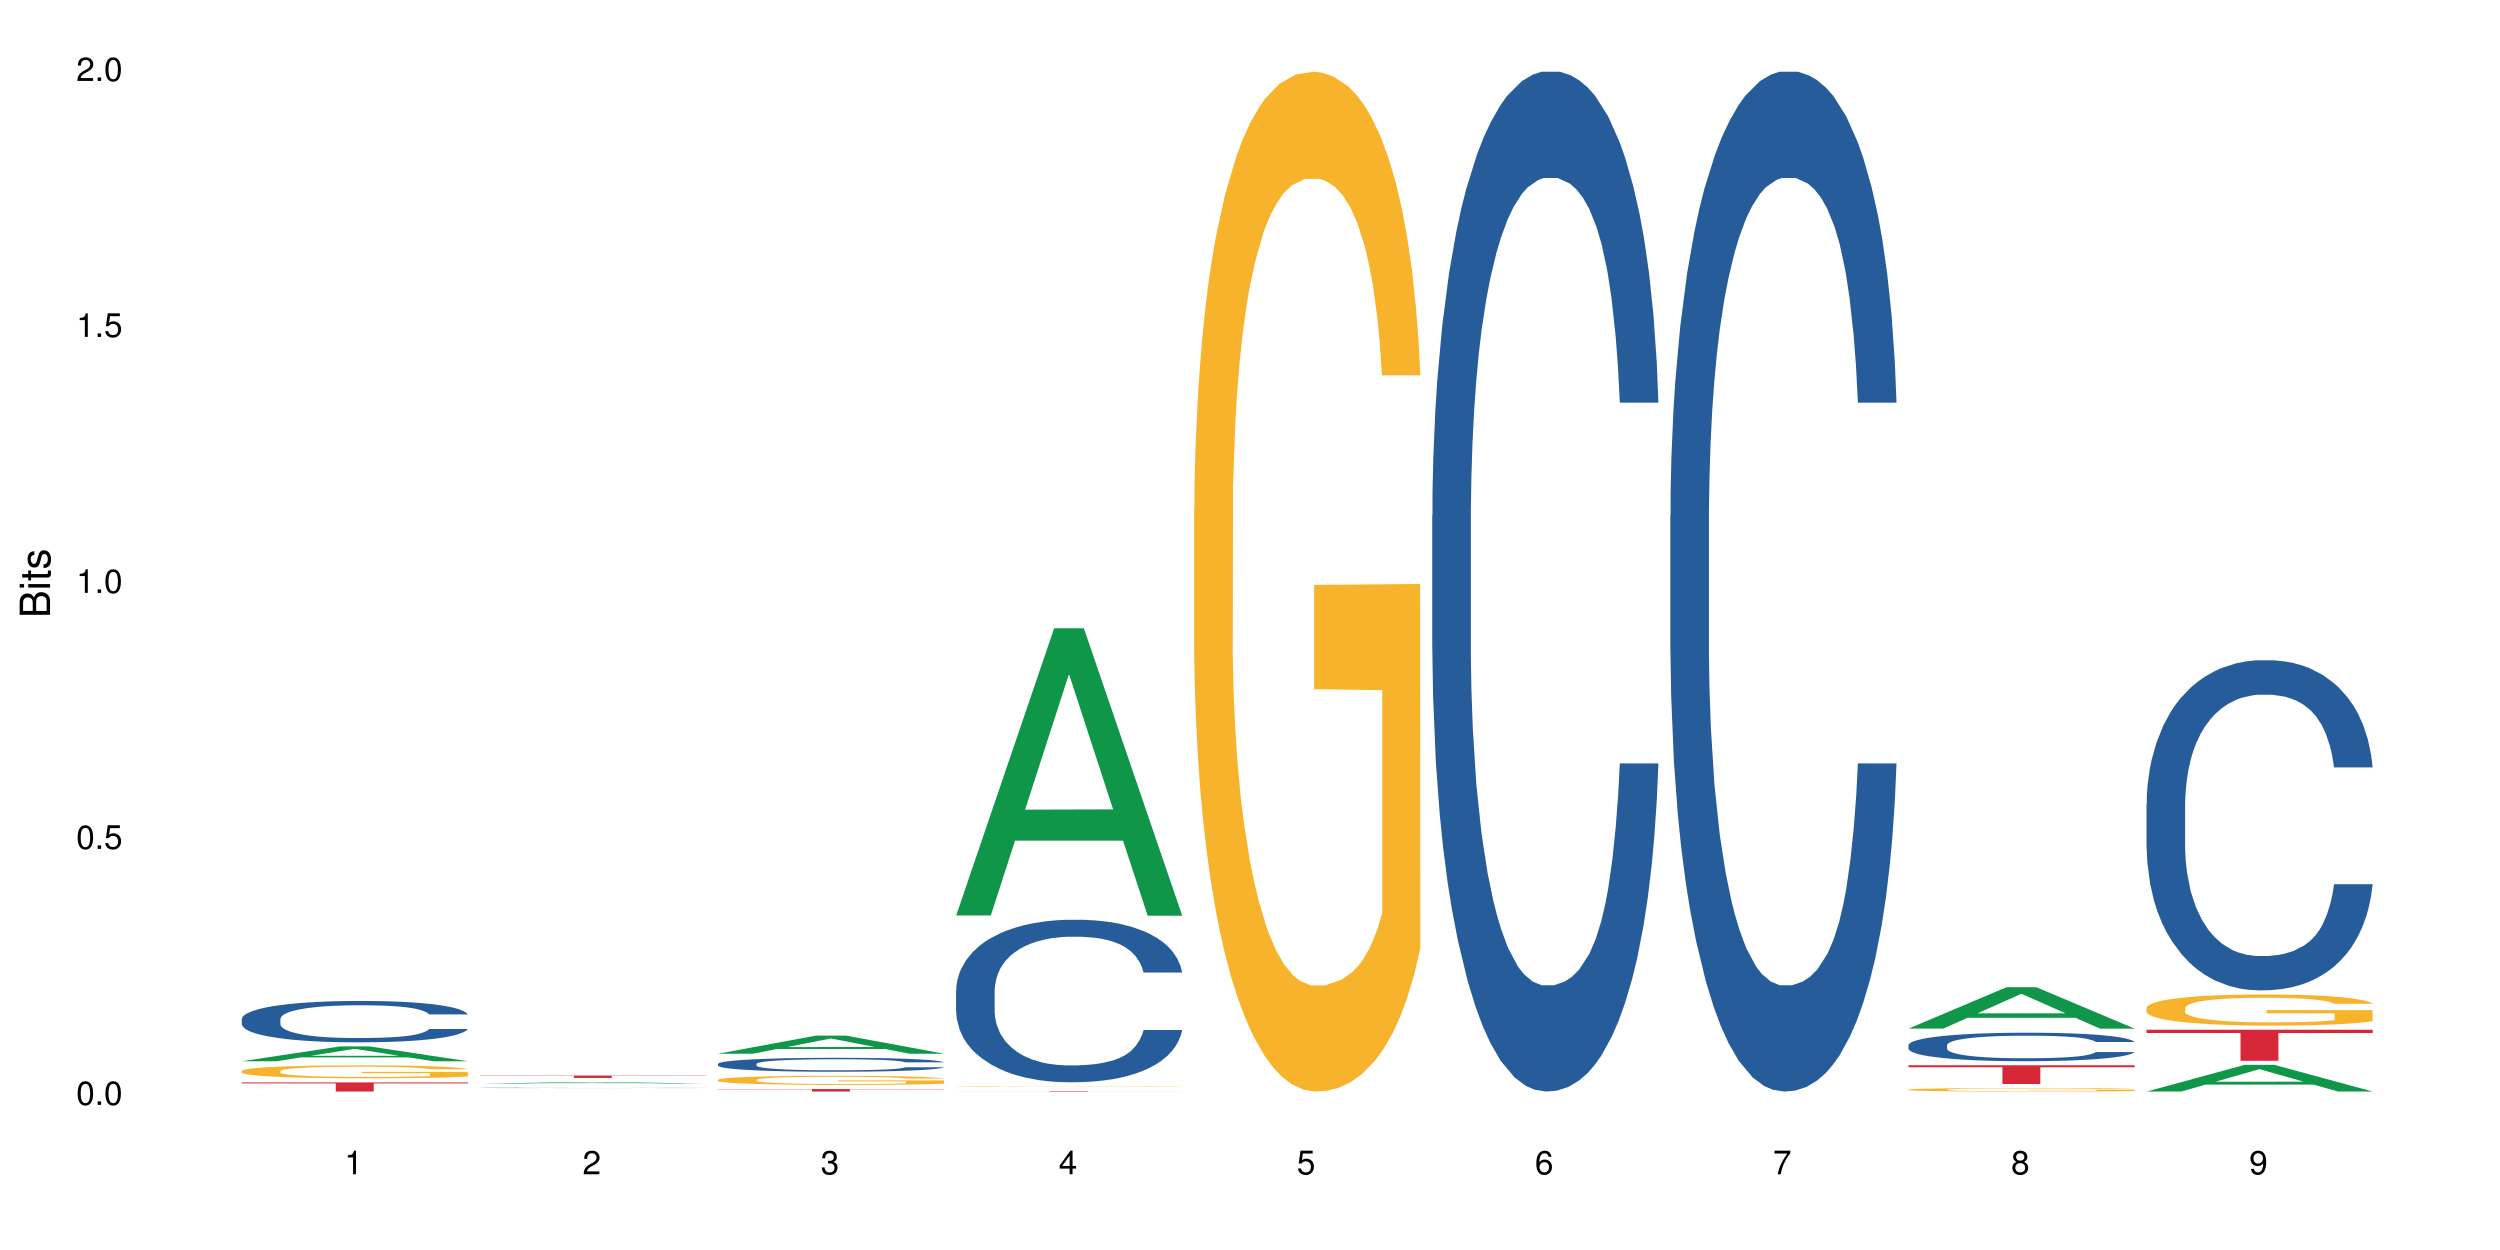 <?xml version="1.0" encoding="UTF-8"?>
<svg xmlns="http://www.w3.org/2000/svg" xmlns:xlink="http://www.w3.org/1999/xlink" width="720pt" height="360pt" viewBox="0 0 720 360" version="1.1">
<defs>
<g>
<symbol overflow="visible" id="glyph0-0">
<path style="stroke:none;" d=""/>
</symbol>
<symbol overflow="visible" id="glyph0-1">
<path style="stroke:none;" d="M 2.641 -6.797 C 2 -6.797 1.422 -6.531 1.078 -6.047 C 0.641 -5.453 0.406 -4.547 0.406 -3.297 C 0.406 -1 1.188 0.219 2.641 0.219 C 4.078 0.219 4.859 -1 4.859 -3.234 C 4.859 -4.562 4.656 -5.438 4.203 -6.047 C 3.844 -6.531 3.281 -6.797 2.641 -6.797 Z M 2.641 -6.047 C 3.547 -6.047 4 -5.125 4 -3.312 C 4 -1.375 3.562 -0.484 2.625 -0.484 C 1.734 -0.484 1.281 -1.422 1.281 -3.281 C 1.281 -5.141 1.734 -6.047 2.641 -6.047 Z M 2.641 -6.047 "/>
</symbol>
<symbol overflow="visible" id="glyph0-2">
<path style="stroke:none;" d="M 1.828 -1 L 0.828 -1 L 0.828 0 L 1.828 0 Z M 1.828 -1 "/>
</symbol>
<symbol overflow="visible" id="glyph0-3">
<path style="stroke:none;" d="M 4.562 -6.797 L 1.062 -6.797 L 0.547 -3.094 L 1.328 -3.094 C 1.719 -3.562 2.047 -3.734 2.578 -3.734 C 3.484 -3.734 4.062 -3.109 4.062 -2.094 C 4.062 -1.125 3.484 -0.531 2.578 -0.531 C 1.828 -0.531 1.375 -0.906 1.188 -1.672 L 0.328 -1.672 C 0.453 -1.109 0.547 -0.844 0.75 -0.594 C 1.125 -0.078 1.828 0.219 2.594 0.219 C 3.969 0.219 4.922 -0.781 4.922 -2.219 C 4.922 -3.562 4.031 -4.484 2.719 -4.484 C 2.25 -4.484 1.859 -4.359 1.469 -4.062 L 1.734 -5.969 L 4.562 -5.969 Z M 4.562 -6.797 "/>
</symbol>
<symbol overflow="visible" id="glyph0-4">
<path style="stroke:none;" d="M 2.484 -4.844 L 2.484 0 L 3.328 0 L 3.328 -6.797 L 2.766 -6.797 C 2.469 -5.75 2.281 -5.609 0.984 -5.453 L 0.984 -4.844 Z M 2.484 -4.844 "/>
</symbol>
<symbol overflow="visible" id="glyph0-5">
<path style="stroke:none;" d="M 4.859 -0.828 L 1.281 -0.828 C 1.359 -1.391 1.672 -1.75 2.5 -2.234 L 3.469 -2.75 C 4.406 -3.266 4.906 -3.969 4.906 -4.812 C 4.906 -5.375 4.672 -5.906 4.266 -6.266 C 3.859 -6.625 3.375 -6.797 2.719 -6.797 C 1.859 -6.797 1.219 -6.5 0.844 -5.922 C 0.609 -5.562 0.5 -5.125 0.484 -4.438 L 1.328 -4.438 C 1.359 -4.906 1.406 -5.188 1.531 -5.406 C 1.75 -5.812 2.188 -6.062 2.703 -6.062 C 3.469 -6.062 4.031 -5.516 4.031 -4.781 C 4.031 -4.25 3.719 -3.797 3.125 -3.438 L 2.234 -2.938 C 0.812 -2.141 0.406 -1.5 0.328 0 L 4.859 0 Z M 4.859 -0.828 "/>
</symbol>
<symbol overflow="visible" id="glyph0-6">
<path style="stroke:none;" d="M 2.125 -3.125 L 2.578 -3.125 C 3.516 -3.125 3.984 -2.703 3.984 -1.891 C 3.984 -1.031 3.469 -0.531 2.578 -0.531 C 1.656 -0.531 1.203 -0.984 1.156 -1.969 L 0.312 -1.969 C 0.344 -1.422 0.438 -1.078 0.609 -0.766 C 0.953 -0.109 1.625 0.219 2.547 0.219 C 3.953 0.219 4.859 -0.609 4.859 -1.906 C 4.859 -2.766 4.516 -3.25 3.703 -3.516 C 4.344 -3.766 4.656 -4.25 4.656 -4.938 C 4.656 -6.109 3.875 -6.797 2.578 -6.797 C 1.203 -6.797 0.484 -6.047 0.453 -4.609 L 1.297 -4.609 C 1.312 -5.016 1.344 -5.25 1.453 -5.453 C 1.641 -5.828 2.062 -6.062 2.594 -6.062 C 3.344 -6.062 3.797 -5.625 3.797 -4.906 C 3.797 -4.422 3.609 -4.141 3.25 -3.984 C 3.016 -3.891 2.719 -3.844 2.125 -3.844 Z M 2.125 -3.125 "/>
</symbol>
<symbol overflow="visible" id="glyph0-7">
<path style="stroke:none;" d="M 3.141 -1.625 L 3.141 0 L 3.984 0 L 3.984 -1.625 L 4.984 -1.625 L 4.984 -2.391 L 3.984 -2.391 L 3.984 -6.797 L 3.359 -6.797 L 0.266 -2.516 L 0.266 -1.625 Z M 3.141 -2.391 L 1 -2.391 L 3.141 -5.359 Z M 3.141 -2.391 "/>
</symbol>
<symbol overflow="visible" id="glyph0-8">
<path style="stroke:none;" d="M 4.781 -5.031 C 4.609 -6.141 3.891 -6.797 2.844 -6.797 C 2.094 -6.797 1.422 -6.438 1.031 -5.828 C 0.609 -5.172 0.406 -4.344 0.406 -3.094 C 0.406 -1.953 0.578 -1.234 0.984 -0.625 C 1.359 -0.078 1.953 0.219 2.703 0.219 C 3.984 0.219 4.922 -0.734 4.922 -2.078 C 4.922 -3.344 4.062 -4.234 2.844 -4.234 C 2.172 -4.234 1.641 -3.969 1.281 -3.469 C 1.281 -5.125 1.828 -6.047 2.797 -6.047 C 3.391 -6.047 3.797 -5.672 3.938 -5.031 Z M 2.734 -3.484 C 3.547 -3.484 4.062 -2.922 4.062 -2 C 4.062 -1.156 3.484 -0.531 2.703 -0.531 C 1.922 -0.531 1.328 -1.188 1.328 -2.047 C 1.328 -2.891 1.906 -3.484 2.734 -3.484 Z M 2.734 -3.484 "/>
</symbol>
<symbol overflow="visible" id="glyph0-9">
<path style="stroke:none;" d="M 4.984 -6.797 L 0.438 -6.797 L 0.438 -5.969 L 4.109 -5.969 C 2.5 -3.656 1.828 -2.234 1.328 0 L 2.219 0 C 2.594 -2.172 3.453 -4.047 4.984 -6.094 Z M 4.984 -6.797 "/>
</symbol>
<symbol overflow="visible" id="glyph0-10">
<path style="stroke:none;" d="M 3.75 -3.578 C 4.453 -4 4.688 -4.344 4.688 -4.984 C 4.688 -6.047 3.844 -6.797 2.641 -6.797 C 1.438 -6.797 0.594 -6.047 0.594 -4.984 C 0.594 -4.359 0.828 -4.016 1.516 -3.578 C 0.734 -3.203 0.359 -2.641 0.359 -1.891 C 0.359 -0.641 1.297 0.219 2.641 0.219 C 3.984 0.219 4.922 -0.641 4.922 -1.875 C 4.922 -2.641 4.531 -3.203 3.75 -3.578 Z M 2.641 -6.047 C 3.359 -6.047 3.812 -5.625 3.812 -4.969 C 3.812 -4.344 3.344 -3.922 2.641 -3.922 C 1.922 -3.922 1.453 -4.344 1.453 -4.984 C 1.453 -5.625 1.922 -6.047 2.641 -6.047 Z M 2.641 -3.203 C 3.484 -3.203 4.062 -2.672 4.062 -1.875 C 4.062 -1.062 3.484 -0.531 2.625 -0.531 C 1.797 -0.531 1.219 -1.078 1.219 -1.875 C 1.219 -2.672 1.797 -3.203 2.641 -3.203 Z M 2.641 -3.203 "/>
</symbol>
<symbol overflow="visible" id="glyph0-11">
<path style="stroke:none;" d="M 0.516 -1.547 C 0.672 -0.438 1.406 0.219 2.438 0.219 C 3.188 0.219 3.859 -0.141 4.266 -0.75 C 4.688 -1.406 4.891 -2.25 4.891 -3.484 C 4.891 -4.625 4.703 -5.359 4.312 -5.953 C 3.938 -6.5 3.344 -6.797 2.594 -6.797 C 1.297 -6.797 0.359 -5.844 0.359 -4.516 C 0.359 -3.25 1.234 -2.344 2.453 -2.344 C 3.094 -2.344 3.562 -2.578 4.016 -3.109 C 4 -1.453 3.469 -0.531 2.5 -0.531 C 1.906 -0.531 1.484 -0.906 1.359 -1.547 Z M 2.578 -6.062 C 3.375 -6.062 3.969 -5.406 3.969 -4.531 C 3.969 -3.688 3.375 -3.094 2.547 -3.094 C 1.734 -3.094 1.234 -3.672 1.234 -4.578 C 1.234 -5.438 1.797 -6.062 2.578 -6.062 Z M 2.578 -6.062 "/>
</symbol>
<symbol overflow="visible" id="glyph1-0">
<path style="stroke:none;" d=""/>
</symbol>
<symbol overflow="visible" id="glyph1-1">
<path style="stroke:none;" d="M 0 -0.953 L 0 -4.891 C 0 -5.719 -0.234 -6.344 -0.734 -6.797 C -1.188 -7.234 -1.812 -7.469 -2.5 -7.469 C -3.547 -7.469 -4.188 -7 -4.625 -5.875 C -4.984 -6.672 -5.641 -7.094 -6.531 -7.094 C -7.156 -7.094 -7.734 -6.859 -8.141 -6.391 C -8.562 -5.938 -8.75 -5.344 -8.75 -4.5 L -8.75 -0.953 Z M -4.984 -2.062 L -7.766 -2.062 L -7.766 -4.219 C -7.766 -4.844 -7.688 -5.203 -7.453 -5.5 C -7.219 -5.812 -6.859 -5.969 -6.375 -5.969 C -5.906 -5.969 -5.531 -5.812 -5.297 -5.5 C -5.062 -5.203 -4.984 -4.844 -4.984 -4.219 Z M -0.984 -2.062 L -4 -2.062 L -4 -4.781 C -4 -5.328 -3.859 -5.688 -3.578 -5.953 C -3.297 -6.219 -2.922 -6.359 -2.484 -6.359 C -2.062 -6.359 -1.688 -6.219 -1.406 -5.953 C -1.109 -5.688 -0.984 -5.328 -0.984 -4.781 Z M -0.984 -2.062 "/>
</symbol>
<symbol overflow="visible" id="glyph1-2">
<path style="stroke:none;" d="M -6.281 -1.797 L -6.281 -0.797 L 0 -0.797 L 0 -1.797 Z M -8.75 -1.797 L -8.75 -0.797 L -7.484 -0.797 L -7.484 -1.797 Z M -8.75 -1.797 "/>
</symbol>
<symbol overflow="visible" id="glyph1-3">
<path style="stroke:none;" d="M -6.281 -3.047 L -6.281 -2.016 L -8.016 -2.016 L -8.016 -1.016 L -6.281 -1.016 L -6.281 -0.172 L -5.469 -0.172 L -5.469 -1.016 L -0.719 -1.016 C -0.078 -1.016 0.281 -1.453 0.281 -2.234 C 0.281 -2.469 0.25 -2.719 0.188 -3.047 L -0.641 -3.047 C -0.609 -2.922 -0.594 -2.766 -0.594 -2.562 C -0.594 -2.141 -0.719 -2.016 -1.156 -2.016 L -5.469 -2.016 L -5.469 -3.047 Z M -6.281 -3.047 "/>
</symbol>
<symbol overflow="visible" id="glyph1-4">
<path style="stroke:none;" d="M -4.531 -5.25 C -5.766 -5.25 -6.469 -4.422 -6.469 -2.969 C -6.469 -1.516 -5.719 -0.562 -4.547 -0.562 C -3.562 -0.562 -3.094 -1.062 -2.734 -2.562 L -2.516 -3.484 C -2.344 -4.188 -2.094 -4.469 -1.625 -4.469 C -1.047 -4.469 -0.641 -3.875 -0.641 -3 C -0.641 -2.453 -0.797 -2 -1.062 -1.75 C -1.25 -1.594 -1.422 -1.531 -1.875 -1.469 L -1.875 -0.406 C -0.422 -0.453 0.281 -1.266 0.281 -2.922 C 0.281 -4.5 -0.5 -5.516 -1.719 -5.516 C -2.656 -5.516 -3.172 -4.984 -3.469 -3.734 L -3.703 -2.766 C -3.891 -1.953 -4.156 -1.609 -4.594 -1.609 C -5.172 -1.609 -5.547 -2.125 -5.547 -2.938 C -5.547 -3.75 -5.203 -4.172 -4.531 -4.203 Z M -4.531 -5.25 "/>
</symbol>
</g>
</defs>
<g id="surface14293">
<rect x="0" y="0" width="720" height="360" style="fill:rgb(100%,100%,100%);fill-opacity:1;stroke:none;"/>
<path style=" stroke:none;fill-rule:nonzero;fill:rgb(6.275%,58.824%,28.235%);fill-opacity:1;" d="M 69.629 305.641 L 69.699 305.637 L 97.887 301.371 L 106.445 301.371 L 134.773 305.645 L 124.82 305.645 L 117.719 304.531 L 86.609 304.531 L 79.652 305.641 L 69.629 305.641 L 89.602 304.066 L 114.867 304.062 L 102.27 302.07 L 102.129 302.066 L 101.992 302.078 L 89.535 304.062 L 89.602 304.066 Z M 69.629 305.641 "/>
<path style=" stroke:none;fill-rule:nonzero;fill:rgb(14.51%,36.078%,60%);fill-opacity:1;" d="M 69.629 293.465 L 69.707 293.453 L 69.707 293.191 L 69.945 292.781 L 70.504 292.258 L 71.059 291.898 L 72.488 291.254 L 74.477 290.637 L 76.539 290.156 L 78.051 289.871 L 79.402 289.656 L 82.5 289.254 L 84.484 289.047 L 86.629 288.859 L 89.25 288.676 L 91.156 288.566 L 95.449 288.395 L 98.625 288.316 L 101.09 288.285 L 106.41 288.285 L 109.59 288.328 L 111.891 288.383 L 114.434 288.469 L 116.578 288.566 L 120.312 288.805 L 123.648 289.109 L 125.16 289.285 L 127.543 289.621 L 129.371 289.949 L 130.641 290.23 L 132.07 290.637 L 133.34 291.125 L 134.293 291.68 L 134.773 292.148 L 123.648 292.148 L 123.094 291.711 L 122.457 291.375 L 121.266 290.93 L 120.074 290.613 L 118.406 290.297 L 116.898 290.09 L 114.832 289.883 L 113.004 289.754 L 111.098 289.656 L 109.27 289.59 L 105.773 289.523 L 101.723 289.523 L 100.215 289.547 L 97.117 289.633 L 95.449 289.711 L 93.066 289.863 L 91.395 290.004 L 89.41 290.223 L 88.059 290.406 L 86.391 290.688 L 85.199 290.941 L 83.848 291.301 L 83.055 291.57 L 82.34 291.875 L 81.703 292.234 L 81.227 292.617 L 80.91 293.02 L 80.75 293.41 L 80.75 295.098 L 80.91 295.488 L 81.309 295.945 L 82.34 296.609 L 83.848 297.188 L 85.598 297.645 L 87.266 297.973 L 88.219 298.125 L 89.488 298.297 L 91.477 298.516 L 94.336 298.734 L 96.004 298.82 L 98.547 298.906 L 101.168 298.953 L 104.664 298.953 L 107.762 298.906 L 109.828 298.852 L 111.973 298.766 L 114.91 298.582 L 116.738 298.406 L 118.328 298.199 L 119.52 297.992 L 120.312 297.82 L 121.504 297.48 L 122.457 297.113 L 123.172 296.73 L 123.648 296.359 L 134.773 296.359 L 134.293 296.797 L 133.578 297.219 L 132.863 297.535 L 131.754 297.918 L 130.48 298.254 L 128.656 298.637 L 127.145 298.887 L 125.16 299.156 L 123.332 299.363 L 121.348 299.551 L 118.406 299.77 L 116.5 299.875 L 114.434 299.973 L 111.973 300.062 L 108.875 300.137 L 105.535 300.18 L 102.438 300.191 L 99.102 300.172 L 96.641 300.125 L 93.383 300.027 L 89.332 299.832 L 86.391 299.625 L 84.086 299.418 L 82.102 299.203 L 79.879 298.906 L 77.016 298.43 L 75.27 298.059 L 74.078 297.754 L 72.727 297.328 L 71.773 296.949 L 70.66 296.34 L 69.867 295.566 L 69.629 294.969 Z M 69.629 293.465 "/>
<path style=" stroke:none;fill-rule:nonzero;fill:rgb(96.863%,70.196%,16.863%);fill-opacity:1;" d="M 69.629 308.422 L 69.707 308.418 L 69.707 308.352 L 70.027 308.195 L 70.82 307.984 L 71.855 307.812 L 72.965 307.676 L 73.68 307.605 L 74.871 307.504 L 75.906 307.426 L 78.527 307.273 L 81.863 307.133 L 83.691 307.07 L 85.758 307.012 L 88.695 306.949 L 90.047 306.922 L 94.176 306.871 L 98.863 306.836 L 104.027 306.824 L 106.41 306.828 L 109.668 306.844 L 114.117 306.879 L 116.66 306.914 L 118.645 306.949 L 120.711 306.992 L 123.254 307.059 L 125.637 307.141 L 127.543 307.223 L 129.449 307.324 L 131.039 307.434 L 132.387 307.555 L 133.578 307.695 L 134.293 307.816 L 134.773 307.934 L 123.73 307.934 L 123.094 307.816 L 122.379 307.723 L 121.188 307.613 L 119.996 307.531 L 118.805 307.465 L 116.578 307.375 L 114.672 307.32 L 112.289 307.273 L 109.984 307.242 L 107.363 307.223 L 105.773 307.215 L 101.566 307.215 L 97.75 307.242 L 95.527 307.27 L 93.938 307.293 L 91.715 307.348 L 90.363 307.387 L 89.57 307.414 L 87.188 307.52 L 85.598 307.613 L 84.723 307.68 L 83.609 307.781 L 82.816 307.875 L 81.941 308.012 L 81.465 308.113 L 80.832 308.344 L 80.75 308.957 L 80.988 309.086 L 81.465 309.227 L 82.102 309.348 L 83.055 309.477 L 84.008 309.574 L 85.676 309.707 L 87.105 309.797 L 88.219 309.855 L 90.363 309.949 L 91.238 309.977 L 93.305 310.039 L 95.449 310.086 L 98.07 310.129 L 100.055 310.148 L 103.234 310.164 L 107.285 310.164 L 112.051 310.145 L 115.07 310.117 L 117.137 310.09 L 118.484 310.066 L 120.152 310.027 L 121.348 309.996 L 122.457 309.957 L 123.809 309.898 L 123.809 309.086 L 104.188 309.082 L 104.188 308.699 L 134.691 308.699 L 134.773 310.027 L 133.102 310.121 L 131.039 310.211 L 129.051 310.277 L 126.984 310.336 L 124.047 310.398 L 121.664 310.441 L 118.008 310.488 L 114.672 310.52 L 111.176 310.539 L 108.078 310.551 L 104.426 310.555 L 101.168 310.547 L 97.672 310.527 L 94.891 310.5 L 92.352 310.465 L 89.809 310.422 L 86.629 310.348 L 84.562 310.293 L 82.418 310.219 L 80.273 310.133 L 78.367 310.043 L 77.098 309.973 L 75.824 309.891 L 74.477 309.789 L 73.203 309.672 L 72.25 309.566 L 71.379 309.445 L 70.742 309.336 L 70.105 309.18 L 69.789 309.059 L 69.629 308.953 Z M 69.629 308.422 "/>
<path style=" stroke:none;fill-rule:nonzero;fill:rgb(83.922%,15.686%,22.353%);fill-opacity:1;" d="M 69.629 311.734 L 134.773 311.734 L 134.773 312.016 L 107.621 312.02 L 107.621 314.371 L 96.699 314.371 L 96.699 312.02 L 96.543 312.016 L 69.629 312.016 Z M 69.629 311.734 "/>
<path style=" stroke:none;fill-rule:nonzero;fill:rgb(6.275%,58.824%,28.235%);fill-opacity:1;" d="M 138.199 312.086 L 138.27 312.086 L 166.457 311.625 L 175.016 311.625 L 203.344 312.086 L 193.391 312.086 L 186.293 311.965 L 155.18 311.965 L 148.223 312.086 L 138.199 312.086 L 158.176 311.918 L 183.438 311.914 L 170.84 311.699 L 170.703 311.699 L 170.562 311.703 L 158.105 311.914 L 158.176 311.918 Z M 138.199 312.086 "/>
<path style=" stroke:none;fill-rule:nonzero;fill:rgb(14.51%,36.078%,60%);fill-opacity:1;" d="M 138.199 313.312 L 138.281 313.312 L 138.52 313.309 L 139.074 313.301 L 139.629 313.297 L 141.059 313.293 L 143.047 313.289 L 145.113 313.281 L 146.621 313.281 L 147.973 313.277 L 151.07 313.273 L 153.055 313.273 L 155.199 313.27 L 159.73 313.27 L 164.02 313.266 L 183.004 313.266 L 185.148 313.27 L 188.883 313.27 L 192.219 313.273 L 193.73 313.273 L 196.113 313.277 L 197.941 313.281 L 199.211 313.285 L 200.641 313.289 L 201.914 313.293 L 202.867 313.297 L 203.344 313.301 L 192.219 313.301 L 191.664 313.297 L 191.027 313.293 L 188.645 313.285 L 186.977 313.285 L 185.469 313.281 L 183.402 313.281 L 181.574 313.277 L 164.02 313.277 L 161.637 313.281 L 159.969 313.281 L 157.98 313.285 L 156.629 313.285 L 154.961 313.289 L 153.77 313.289 L 152.422 313.293 L 151.625 313.297 L 150.91 313.297 L 150.273 313.301 L 149.797 313.305 L 149.48 313.309 L 149.32 313.312 L 149.32 313.328 L 149.48 313.332 L 149.879 313.336 L 150.91 313.344 L 152.422 313.348 L 154.168 313.352 L 155.836 313.355 L 158.059 313.355 L 160.047 313.359 L 162.906 313.363 L 180.543 313.363 L 183.48 313.359 L 185.309 313.359 L 186.898 313.355 L 188.09 313.355 L 188.883 313.352 L 190.074 313.352 L 191.027 313.348 L 191.742 313.344 L 192.219 313.34 L 203.344 313.34 L 202.867 313.344 L 201.438 313.352 L 200.324 313.355 L 199.051 313.355 L 197.227 313.359 L 195.715 313.363 L 193.73 313.367 L 189.918 313.367 L 186.977 313.371 L 183.004 313.371 L 180.543 313.375 L 161.953 313.375 L 157.902 313.371 L 154.961 313.371 L 152.66 313.367 L 150.672 313.367 L 148.449 313.363 L 145.59 313.359 L 143.84 313.355 L 142.648 313.352 L 141.297 313.348 L 140.344 313.344 L 139.234 313.34 L 138.438 313.332 L 138.199 313.328 Z M 138.199 313.312 "/>
<path style=" stroke:none;fill-rule:nonzero;fill:rgb(83.922%,15.686%,22.353%);fill-opacity:1;" d="M 138.199 309.75 L 203.344 309.75 L 203.344 309.824 L 176.191 309.824 L 176.191 310.445 L 165.27 310.445 L 165.27 309.828 L 165.113 309.824 L 138.199 309.824 Z M 138.199 309.75 "/>
<path style=" stroke:none;fill-rule:nonzero;fill:rgb(6.275%,58.824%,28.235%);fill-opacity:1;" d="M 206.77 303.469 L 206.84 303.465 L 235.027 298.25 L 243.586 298.25 L 271.914 303.473 L 261.961 303.473 L 254.863 302.109 L 223.754 302.109 L 216.793 303.469 L 206.77 303.469 L 226.746 301.547 L 252.008 301.543 L 239.41 299.105 L 239.273 299.102 L 239.133 299.113 L 226.676 301.543 L 226.746 301.547 Z M 206.77 303.469 "/>
<path style=" stroke:none;fill-rule:nonzero;fill:rgb(14.51%,36.078%,60%);fill-opacity:1;" d="M 206.77 306.398 L 206.852 306.395 L 206.852 306.305 L 207.09 306.168 L 207.645 305.988 L 208.199 305.871 L 209.629 305.652 L 211.617 305.445 L 213.684 305.281 L 215.191 305.188 L 216.543 305.113 L 219.641 304.98 L 221.625 304.91 L 223.77 304.848 L 226.395 304.785 L 228.301 304.746 L 232.59 304.688 L 235.766 304.664 L 238.23 304.652 L 243.551 304.652 L 246.73 304.668 L 249.035 304.684 L 251.574 304.715 L 253.723 304.746 L 257.453 304.828 L 260.793 304.93 L 262.301 304.988 L 264.684 305.102 L 266.512 305.215 L 267.781 305.309 L 269.211 305.445 L 270.484 305.609 L 271.438 305.797 L 271.914 305.953 L 260.793 305.953 L 260.234 305.809 L 259.598 305.691 L 258.406 305.543 L 257.215 305.438 L 255.547 305.332 L 254.039 305.262 L 251.973 305.191 L 250.145 305.148 L 248.238 305.113 L 246.414 305.094 L 242.918 305.07 L 238.863 305.07 L 237.355 305.078 L 234.258 305.105 L 232.59 305.133 L 230.207 305.184 L 228.539 305.23 L 226.551 305.305 L 225.203 305.367 L 223.531 305.461 L 222.34 305.547 L 220.992 305.668 L 220.195 305.758 L 219.48 305.863 L 218.848 305.984 L 218.371 306.109 L 218.051 306.246 L 217.891 306.379 L 217.891 306.945 L 218.051 307.078 L 218.449 307.234 L 219.48 307.457 L 220.992 307.652 L 222.738 307.805 L 224.406 307.914 L 225.359 307.965 L 226.633 308.023 L 228.617 308.098 L 231.477 308.172 L 233.145 308.199 L 235.688 308.23 L 238.309 308.246 L 241.805 308.246 L 244.902 308.23 L 246.969 308.211 L 249.113 308.184 L 252.051 308.121 L 253.879 308.062 L 255.469 307.992 L 256.66 307.922 L 257.453 307.863 L 258.645 307.75 L 259.598 307.625 L 260.312 307.496 L 260.793 307.371 L 271.914 307.371 L 271.438 307.52 L 270.723 307.66 L 270.008 307.77 L 268.895 307.895 L 267.621 308.012 L 265.797 308.137 L 264.285 308.223 L 262.301 308.312 L 260.473 308.383 L 258.488 308.445 L 255.547 308.52 L 253.641 308.555 L 251.574 308.59 L 249.113 308.617 L 246.016 308.645 L 242.68 308.66 L 239.582 308.664 L 236.242 308.656 L 233.781 308.641 L 230.523 308.605 L 226.473 308.543 L 223.531 308.473 L 221.23 308.402 L 219.242 308.328 L 217.02 308.23 L 214.16 308.07 L 212.41 307.945 L 211.219 307.84 L 209.867 307.699 L 208.914 307.57 L 207.805 307.363 L 207.008 307.105 L 206.77 306.902 Z M 206.77 306.398 "/>
<path style=" stroke:none;fill-rule:nonzero;fill:rgb(96.863%,70.196%,16.863%);fill-opacity:1;" d="M 206.77 310.965 L 206.852 310.965 L 206.852 310.918 L 207.168 310.809 L 207.961 310.66 L 208.996 310.539 L 210.105 310.441 L 210.82 310.391 L 212.016 310.32 L 213.047 310.266 L 215.668 310.16 L 219.004 310.059 L 220.832 310.016 L 222.898 309.973 L 225.836 309.93 L 227.188 309.91 L 231.316 309.871 L 236.004 309.848 L 241.168 309.84 L 243.551 309.844 L 246.809 309.855 L 251.258 309.879 L 253.801 309.902 L 255.785 309.93 L 257.852 309.961 L 260.395 310.008 L 262.777 310.066 L 264.684 310.121 L 266.59 310.195 L 268.18 310.27 L 269.531 310.355 L 270.723 310.457 L 271.438 310.539 L 271.914 310.625 L 260.871 310.625 L 260.234 310.539 L 259.52 310.477 L 258.328 310.395 L 257.137 310.34 L 255.945 310.293 L 253.723 310.23 L 251.812 310.191 L 249.43 310.16 L 247.129 310.137 L 244.504 310.121 L 242.918 310.117 L 238.707 310.117 L 234.895 310.133 L 232.668 310.152 L 231.078 310.172 L 228.855 310.207 L 227.504 310.238 L 226.711 310.258 L 224.328 310.332 L 222.738 310.398 L 221.863 310.445 L 220.754 310.516 L 219.957 310.582 L 219.086 310.676 L 218.609 310.75 L 217.973 310.91 L 217.891 311.344 L 218.133 311.434 L 218.609 311.531 L 219.242 311.617 L 220.195 311.711 L 221.148 311.781 L 222.816 311.875 L 224.246 311.934 L 225.359 311.977 L 227.504 312.039 L 228.379 312.062 L 230.445 312.105 L 232.59 312.141 L 235.211 312.168 L 237.195 312.184 L 240.375 312.195 L 244.426 312.195 L 249.191 312.18 L 252.211 312.16 L 254.277 312.141 L 255.629 312.125 L 257.297 312.098 L 258.488 312.074 L 259.598 312.047 L 260.949 312.008 L 260.949 311.434 L 241.328 311.434 L 241.328 311.164 L 271.832 311.16 L 271.914 312.098 L 270.246 312.164 L 268.18 312.227 L 266.191 312.273 L 264.129 312.312 L 261.188 312.359 L 258.805 312.391 L 255.152 312.422 L 251.812 312.445 L 248.32 312.457 L 245.219 312.465 L 241.566 312.469 L 238.309 312.465 L 234.812 312.449 L 232.031 312.43 L 229.492 312.406 L 226.949 312.375 L 223.77 312.324 L 221.707 312.281 L 219.562 312.234 L 217.414 312.172 L 215.508 312.109 L 214.238 312.059 L 212.969 312 L 211.617 311.93 L 210.344 311.848 L 209.391 311.773 L 208.52 311.688 L 207.883 311.609 L 207.246 311.5 L 206.93 311.414 L 206.77 311.34 Z M 206.77 310.965 "/>
<path style=" stroke:none;fill-rule:nonzero;fill:rgb(83.922%,15.686%,22.353%);fill-opacity:1;" d="M 206.77 313.648 L 271.914 313.648 L 271.914 313.727 L 244.766 313.727 L 244.766 314.371 L 233.84 314.371 L 233.84 313.727 L 206.77 313.727 Z M 206.77 313.648 "/>
<path style=" stroke:none;fill-rule:nonzero;fill:rgb(6.275%,58.824%,28.235%);fill-opacity:1;" d="M 275.34 263.648 L 275.41 263.57 L 303.598 180.945 L 312.156 180.945 L 340.484 263.727 L 330.531 263.727 L 323.434 242.117 L 292.324 242.117 L 285.363 263.648 L 275.34 263.648 L 295.316 233.18 L 320.578 233.102 L 307.98 194.469 L 307.844 194.391 L 307.703 194.625 L 295.246 233.102 L 295.316 233.18 Z M 275.34 263.648 "/>
<path style=" stroke:none;fill-rule:nonzero;fill:rgb(14.51%,36.078%,60%);fill-opacity:1;" d="M 275.34 285.27 L 275.422 285.227 L 275.422 284.199 L 275.66 282.574 L 276.215 280.52 L 276.77 279.109 L 278.203 276.586 L 280.188 274.145 L 282.254 272.266 L 283.762 271.152 L 285.113 270.297 L 288.211 268.715 L 290.195 267.902 L 292.344 267.172 L 294.965 266.445 L 296.871 266.02 L 301.16 265.332 L 304.336 265.035 L 306.801 264.906 L 312.121 264.906 L 315.301 265.078 L 317.605 265.293 L 320.148 265.633 L 322.293 266.02 L 326.023 266.961 L 329.363 268.156 L 330.871 268.84 L 333.254 270.168 L 335.082 271.449 L 336.352 272.562 L 337.781 274.145 L 339.055 276.07 L 340.008 278.254 L 340.484 280.094 L 329.363 280.094 L 328.805 278.383 L 328.172 277.055 L 326.977 275.301 L 325.785 274.062 L 324.117 272.82 L 322.609 272.008 L 320.543 271.195 L 318.715 270.68 L 316.809 270.297 L 314.984 270.039 L 311.488 269.781 L 307.438 269.781 L 305.926 269.867 L 302.828 270.211 L 301.16 270.512 L 298.777 271.109 L 297.109 271.664 L 295.121 272.52 L 293.773 273.246 L 292.105 274.359 L 290.91 275.344 L 289.562 276.754 L 288.766 277.824 L 288.051 279.023 L 287.418 280.434 L 286.941 281.934 L 286.621 283.516 L 286.465 285.055 L 286.465 291.684 L 286.621 293.227 L 287.02 295.023 L 288.051 297.633 L 289.562 299.898 L 291.309 301.695 L 292.977 302.977 L 293.93 303.578 L 295.203 304.262 L 297.188 305.117 L 300.047 305.973 L 301.715 306.316 L 304.258 306.656 L 306.879 306.828 L 310.375 306.828 L 313.473 306.656 L 315.539 306.445 L 317.684 306.102 L 320.625 305.375 L 322.449 304.691 L 324.039 303.875 L 325.23 303.062 L 326.023 302.379 L 327.219 301.055 L 328.172 299.598 L 328.887 298.102 L 329.363 296.648 L 340.484 296.648 L 340.008 298.359 L 339.293 300.027 L 338.578 301.266 L 337.465 302.766 L 336.195 304.09 L 334.367 305.59 L 332.855 306.57 L 330.871 307.641 L 329.043 308.453 L 327.059 309.18 L 324.117 310.035 L 322.211 310.465 L 320.148 310.852 L 317.684 311.191 L 314.586 311.492 L 311.25 311.664 L 308.152 311.707 L 304.812 311.621 L 302.352 311.449 L 299.094 311.062 L 295.043 310.293 L 292.105 309.48 L 289.801 308.668 L 287.812 307.812 L 285.59 306.656 L 282.73 304.773 L 280.98 303.32 L 279.789 302.121 L 278.441 300.453 L 277.488 298.957 L 276.375 296.562 L 275.578 293.523 L 275.34 291.172 Z M 275.34 285.27 "/>
<path style=" stroke:none;fill-rule:nonzero;fill:rgb(96.863%,70.196%,16.863%);fill-opacity:1;" d="M 275.34 312.949 L 275.422 312.949 L 275.738 312.941 L 276.531 312.934 L 277.566 312.926 L 278.68 312.918 L 279.395 312.918 L 280.586 312.914 L 281.617 312.91 L 284.238 312.902 L 287.574 312.898 L 289.402 312.895 L 291.469 312.891 L 295.758 312.891 L 299.891 312.887 L 304.574 312.887 L 309.738 312.883 L 312.121 312.887 L 322.371 312.887 L 324.355 312.891 L 326.422 312.891 L 328.965 312.895 L 331.348 312.898 L 335.16 312.906 L 336.75 312.91 L 338.102 312.914 L 339.293 312.922 L 340.008 312.926 L 340.484 312.93 L 329.441 312.93 L 328.805 312.926 L 328.09 312.922 L 324.516 312.91 L 322.293 312.906 L 320.387 312.906 L 318 312.902 L 299.652 312.902 L 297.426 312.906 L 296.074 312.906 L 295.281 312.91 L 292.898 312.914 L 291.309 312.918 L 290.434 312.918 L 289.324 312.926 L 288.527 312.93 L 287.656 312.934 L 287.18 312.938 L 286.543 312.945 L 286.465 312.973 L 287.18 312.984 L 287.812 312.988 L 289.719 312.996 L 291.387 313.004 L 292.82 313.008 L 293.93 313.008 L 296.074 313.012 L 296.949 313.016 L 299.016 313.016 L 301.16 313.02 L 305.766 313.02 L 308.945 313.023 L 312.996 313.023 L 317.762 313.02 L 324.199 313.02 L 325.867 313.016 L 327.059 313.016 L 328.172 313.012 L 329.52 313.012 L 329.52 312.977 L 309.898 312.977 L 309.898 312.961 L 340.402 312.961 L 340.484 313.016 L 338.816 313.02 L 336.75 313.023 L 334.766 313.027 L 332.699 313.027 L 329.758 313.031 L 327.375 313.035 L 320.387 313.035 L 316.891 313.039 L 306.879 313.039 L 303.383 313.035 L 298.062 313.035 L 295.52 313.031 L 292.344 313.031 L 290.277 313.027 L 285.988 313.02 L 284.078 313.016 L 282.809 313.016 L 281.539 313.012 L 280.188 313.008 L 278.918 313 L 277.965 312.996 L 277.09 312.992 L 276.453 312.988 L 275.816 312.98 L 275.5 312.977 L 275.34 312.973 Z M 275.34 312.949 "/>
<path style=" stroke:none;fill-rule:nonzero;fill:rgb(83.922%,15.686%,22.353%);fill-opacity:1;" d="M 275.34 314.219 L 340.484 314.219 L 340.484 314.234 L 313.336 314.234 L 313.336 314.371 L 302.41 314.371 L 302.41 314.234 L 275.34 314.234 Z M 275.34 314.219 "/>
<path style=" stroke:none;fill-rule:nonzero;fill:rgb(96.863%,70.196%,16.863%);fill-opacity:1;" d="M 343.914 146.461 L 343.992 146.191 L 343.992 140.828 L 344.309 128.758 L 345.105 112.129 L 346.137 98.449 L 347.25 87.719 L 347.965 82.086 L 349.156 74.039 L 350.188 68.141 L 352.809 56.07 L 356.145 44.805 L 357.973 39.977 L 360.039 35.414 L 362.977 30.32 L 364.328 28.441 L 368.461 24.148 L 373.148 21.469 L 378.309 20.664 L 380.695 20.93 L 383.949 22.004 L 388.398 24.953 L 390.941 27.637 L 392.926 30.32 L 394.992 33.805 L 397.535 39.172 L 399.918 45.609 L 401.824 52.047 L 403.73 60.094 L 405.32 68.676 L 406.672 78.062 L 407.863 89.328 L 408.578 98.715 L 409.055 108.105 L 398.012 108.105 L 397.375 98.715 L 396.66 91.477 L 395.469 82.625 L 394.277 76.188 L 393.086 71.09 L 390.863 64.117 L 388.957 59.824 L 386.574 56.07 L 384.27 53.656 L 381.648 52.047 L 380.059 51.508 L 375.848 51.508 L 372.035 53.387 L 369.809 55.531 L 368.223 57.68 L 365.996 61.703 L 364.645 64.922 L 363.852 67.066 L 361.469 75.383 L 359.879 82.891 L 359.008 87.988 L 357.895 96.035 L 357.098 103.277 L 356.227 114.004 L 355.75 122.051 L 355.113 140.293 L 355.035 188.574 L 355.273 198.766 L 355.75 209.762 L 356.383 219.418 L 357.336 229.609 L 358.293 237.391 L 359.961 247.852 L 361.391 254.824 L 362.5 259.383 L 364.645 266.625 L 365.52 269.039 L 367.586 273.867 L 369.73 277.625 L 372.352 280.844 L 374.34 282.453 L 377.516 283.793 L 381.566 283.793 L 386.332 282.184 L 389.352 280.039 L 391.418 277.891 L 392.77 276.016 L 394.438 273.062 L 395.629 270.383 L 396.742 267.43 L 398.09 262.871 L 398.09 198.766 L 378.469 198.496 L 378.469 168.457 L 408.977 168.188 L 409.055 273.062 L 407.387 280.305 L 405.32 287.281 L 403.336 292.645 L 401.27 297.203 L 398.328 302.301 L 395.945 305.52 L 392.293 309.273 L 388.957 311.688 L 385.461 313.297 L 382.363 314.102 L 378.707 314.371 L 375.449 313.836 L 371.953 312.227 L 369.176 310.078 L 366.633 307.398 L 364.09 303.91 L 360.914 298.277 L 358.848 293.719 L 356.703 288.086 L 354.559 281.379 L 352.652 274.137 L 351.379 268.504 L 350.109 262.066 L 348.758 254.02 L 347.488 244.898 L 346.535 236.586 L 345.66 227.195 L 345.023 218.344 L 344.391 206.277 L 344.07 196.621 L 343.914 188.305 Z M 343.914 146.461 "/>
<path style=" stroke:none;fill-rule:nonzero;fill:rgb(14.51%,36.078%,60%);fill-opacity:1;" d="M 412.484 148.457 L 412.562 148.188 L 412.562 141.742 L 412.801 131.543 L 413.355 118.656 L 413.914 109.797 L 415.344 93.957 L 417.328 78.652 L 419.395 66.84 L 420.902 59.859 L 422.254 54.492 L 425.352 44.559 L 427.34 39.457 L 429.484 34.891 L 432.105 30.328 L 434.012 27.645 L 438.301 23.348 L 441.48 21.469 L 443.941 20.664 L 449.266 20.664 L 452.441 21.738 L 454.746 23.078 L 457.289 25.227 L 459.434 27.645 L 463.168 33.551 L 466.504 41.066 L 468.012 45.363 L 470.395 53.684 L 472.223 61.738 L 473.492 68.719 L 474.926 78.652 L 476.195 90.734 L 477.148 104.426 L 477.625 115.969 L 466.504 115.969 L 465.945 105.23 L 465.312 96.91 L 464.121 85.902 L 462.93 78.117 L 461.262 70.332 L 459.75 65.23 L 457.684 60.129 L 455.859 56.906 L 453.953 54.492 L 452.125 52.879 L 448.629 51.27 L 444.578 51.27 L 443.066 51.805 L 439.969 53.953 L 438.301 55.832 L 435.918 59.59 L 434.25 63.082 L 432.266 68.449 L 430.914 73.016 L 429.246 79.996 L 428.055 86.172 L 426.703 95.031 L 425.91 101.742 L 425.195 109.258 L 424.559 118.117 L 424.082 127.516 L 423.762 137.449 L 423.605 147.113 L 423.605 188.727 L 423.762 198.391 L 424.16 209.668 L 425.195 226.043 L 426.703 240.273 L 428.449 251.547 L 430.117 259.602 L 431.07 263.359 L 432.344 267.656 L 434.328 273.027 L 437.188 278.395 L 438.859 280.543 L 441.398 282.691 L 444.02 283.766 L 447.516 283.766 L 450.613 282.691 L 452.68 281.348 L 454.824 279.199 L 457.766 274.637 L 459.59 270.34 L 461.18 265.242 L 462.371 260.141 L 463.168 255.844 L 464.359 247.52 L 465.312 238.395 L 466.027 228.996 L 466.504 219.867 L 477.625 219.867 L 477.148 230.609 L 476.434 241.078 L 475.719 248.863 L 474.605 258.262 L 473.336 266.582 L 471.508 275.98 L 470 282.152 L 468.012 288.867 L 466.184 293.969 L 464.199 298.531 L 461.262 303.898 L 459.352 306.586 L 457.289 309 L 454.824 311.148 L 451.727 313.027 L 448.391 314.102 L 445.293 314.371 L 441.957 313.832 L 439.492 312.762 L 436.234 310.344 L 432.184 305.512 L 429.246 300.41 L 426.941 295.309 L 424.957 289.941 L 422.73 282.691 L 419.871 270.879 L 418.125 261.75 L 416.93 254.234 L 415.582 243.762 L 414.629 234.367 L 413.516 219.332 L 412.723 200.27 L 412.484 185.504 Z M 412.484 148.457 "/>
<path style=" stroke:none;fill-rule:nonzero;fill:rgb(14.51%,36.078%,60%);fill-opacity:1;" d="M 481.055 148.457 L 481.133 148.188 L 481.133 141.742 L 481.371 131.543 L 481.926 118.656 L 482.484 109.797 L 483.914 93.957 L 485.898 78.652 L 487.965 66.84 L 489.473 59.859 L 490.824 54.492 L 493.922 44.559 L 495.91 39.457 L 498.055 34.891 L 500.676 30.328 L 502.582 27.645 L 506.871 23.348 L 510.051 21.469 L 512.512 20.664 L 517.836 20.664 L 521.012 21.738 L 523.316 23.078 L 525.859 25.227 L 528.004 27.645 L 531.738 33.551 L 535.074 41.066 L 536.582 45.363 L 538.965 53.684 L 540.793 61.738 L 542.066 68.719 L 543.496 78.652 L 544.766 90.734 L 545.719 104.426 L 546.195 115.969 L 535.074 115.969 L 534.52 105.23 L 533.883 96.91 L 532.691 85.902 L 531.5 78.117 L 529.832 70.332 L 528.32 65.23 L 526.254 60.129 L 524.43 56.906 L 522.523 54.492 L 520.695 52.879 L 517.199 51.27 L 513.148 51.27 L 511.637 51.805 L 508.539 53.953 L 506.871 55.832 L 504.488 59.59 L 502.82 63.082 L 500.836 68.449 L 499.484 73.016 L 497.816 79.996 L 496.625 86.172 L 495.273 95.031 L 494.48 101.742 L 493.766 109.258 L 493.129 118.117 L 492.652 127.516 L 492.336 137.449 L 492.176 147.113 L 492.176 188.727 L 492.336 198.391 L 492.73 209.668 L 493.766 226.043 L 495.273 240.273 L 497.02 251.547 L 498.691 259.602 L 499.645 263.359 L 500.914 267.656 L 502.898 273.027 L 505.762 278.395 L 507.43 280.543 L 509.969 282.691 L 512.594 283.766 L 516.086 283.766 L 519.184 282.691 L 521.25 281.348 L 523.395 279.199 L 526.336 274.637 L 528.164 270.34 L 529.75 265.242 L 530.941 260.141 L 531.738 255.844 L 532.93 247.52 L 533.883 238.395 L 534.598 228.996 L 535.074 219.867 L 546.195 219.867 L 545.719 230.609 L 545.004 241.078 L 544.289 248.863 L 543.176 258.262 L 541.906 266.582 L 540.078 275.98 L 538.57 282.152 L 536.582 288.867 L 534.758 293.969 L 532.77 298.531 L 529.832 303.898 L 527.926 306.586 L 525.859 309 L 523.395 311.148 L 520.297 313.027 L 516.961 314.102 L 513.863 314.371 L 510.527 313.832 L 508.062 312.762 L 504.805 310.344 L 500.754 305.512 L 497.816 300.41 L 495.512 295.309 L 493.527 289.941 L 491.301 282.691 L 488.441 270.879 L 486.695 261.75 L 485.504 254.234 L 484.152 243.762 L 483.199 234.367 L 482.086 219.332 L 481.293 200.27 L 481.055 185.504 Z M 481.055 148.457 "/>
<path style=" stroke:none;fill-rule:nonzero;fill:rgb(6.275%,58.824%,28.235%);fill-opacity:1;" d="M 549.625 296.238 L 549.695 296.227 L 577.879 284.309 L 586.441 284.309 L 614.766 296.25 L 604.812 296.25 L 597.715 293.133 L 566.605 293.133 L 559.645 296.238 L 549.625 296.238 L 569.598 291.844 L 594.863 291.832 L 582.266 286.262 L 582.125 286.25 L 581.988 286.281 L 569.527 291.832 L 569.598 291.844 Z M 549.625 296.238 "/>
<path style=" stroke:none;fill-rule:nonzero;fill:rgb(14.51%,36.078%,60%);fill-opacity:1;" d="M 549.625 300.996 L 549.703 300.988 L 549.703 300.809 L 549.941 300.523 L 550.496 300.164 L 551.055 299.918 L 552.484 299.477 L 554.469 299.047 L 556.535 298.719 L 558.047 298.523 L 559.395 298.375 L 562.492 298.098 L 564.48 297.953 L 566.625 297.828 L 569.246 297.699 L 571.152 297.625 L 575.441 297.504 L 578.621 297.453 L 581.082 297.43 L 586.406 297.43 L 589.582 297.461 L 591.887 297.496 L 594.43 297.559 L 596.574 297.625 L 600.309 297.789 L 603.645 298 L 605.152 298.121 L 607.539 298.352 L 609.363 298.574 L 610.637 298.77 L 612.066 299.047 L 613.336 299.387 L 614.289 299.766 L 614.766 300.09 L 603.645 300.09 L 603.09 299.789 L 602.453 299.559 L 601.262 299.25 L 600.07 299.031 L 598.402 298.816 L 596.891 298.672 L 594.828 298.531 L 593 298.441 L 591.094 298.375 L 589.266 298.328 L 585.77 298.285 L 581.719 298.285 L 580.211 298.301 L 577.109 298.359 L 575.441 298.41 L 573.059 298.516 L 571.391 298.613 L 569.406 298.762 L 568.055 298.891 L 566.387 299.086 L 565.195 299.258 L 563.844 299.504 L 563.051 299.691 L 562.336 299.902 L 561.699 300.148 L 561.223 300.41 L 560.906 300.688 L 560.746 300.957 L 560.746 302.117 L 560.906 302.387 L 561.301 302.703 L 562.336 303.16 L 563.844 303.555 L 565.594 303.871 L 567.262 304.094 L 568.215 304.199 L 569.484 304.32 L 571.469 304.469 L 574.332 304.621 L 576 304.68 L 578.539 304.738 L 581.164 304.77 L 584.656 304.77 L 587.758 304.738 L 589.82 304.703 L 591.965 304.641 L 594.906 304.516 L 596.734 304.395 L 598.32 304.254 L 599.512 304.109 L 600.309 303.992 L 601.5 303.758 L 602.453 303.504 L 603.168 303.242 L 603.645 302.988 L 614.766 302.988 L 614.289 303.285 L 613.574 303.578 L 612.859 303.797 L 611.746 304.059 L 610.477 304.289 L 608.648 304.551 L 607.141 304.723 L 605.152 304.91 L 603.328 305.055 L 601.34 305.18 L 598.402 305.332 L 596.496 305.406 L 594.43 305.473 L 591.965 305.535 L 588.867 305.586 L 585.531 305.617 L 582.434 305.625 L 579.098 305.609 L 576.633 305.578 L 573.379 305.512 L 569.324 305.375 L 566.387 305.234 L 564.082 305.09 L 562.098 304.941 L 559.871 304.738 L 557.012 304.41 L 555.266 304.156 L 554.074 303.945 L 552.723 303.652 L 551.77 303.391 L 550.656 302.973 L 549.863 302.441 L 549.625 302.027 Z M 549.625 300.996 "/>
<path style=" stroke:none;fill-rule:nonzero;fill:rgb(96.863%,70.196%,16.863%);fill-opacity:1;" d="M 549.625 313.793 L 549.703 313.793 L 549.703 313.777 L 550.02 313.734 L 550.816 313.676 L 551.848 313.629 L 552.961 313.594 L 553.676 313.574 L 554.867 313.547 L 555.898 313.527 L 558.523 313.484 L 561.859 313.445 L 563.684 313.43 L 565.75 313.414 L 568.691 313.395 L 570.039 313.391 L 574.172 313.375 L 578.859 313.367 L 584.023 313.363 L 586.406 313.363 L 589.664 313.367 L 594.113 313.379 L 596.652 313.387 L 598.641 313.395 L 600.707 313.41 L 603.246 313.426 L 605.629 313.449 L 607.539 313.473 L 609.445 313.5 L 611.031 313.527 L 612.383 313.559 L 613.574 313.598 L 614.289 313.633 L 614.766 313.664 L 603.723 313.664 L 603.09 313.633 L 602.375 313.605 L 601.184 313.574 L 599.988 313.555 L 598.797 313.535 L 596.574 313.512 L 594.668 313.496 L 592.285 313.484 L 589.98 313.477 L 587.359 313.473 L 585.77 313.469 L 581.559 313.469 L 577.746 313.477 L 575.523 313.484 L 573.934 313.492 L 571.707 313.504 L 570.359 313.516 L 569.562 313.523 L 567.18 313.551 L 565.594 313.578 L 564.719 313.594 L 563.605 313.621 L 562.812 313.648 L 561.938 313.684 L 561.461 313.711 L 560.824 313.773 L 560.746 313.938 L 560.984 313.973 L 561.461 314.012 L 562.098 314.047 L 563.051 314.078 L 564.004 314.105 L 565.672 314.141 L 567.102 314.168 L 568.215 314.184 L 570.359 314.207 L 571.23 314.215 L 573.297 314.23 L 575.441 314.246 L 578.062 314.254 L 580.051 314.262 L 583.227 314.266 L 587.281 314.266 L 592.047 314.262 L 595.066 314.254 L 597.129 314.246 L 598.48 314.238 L 600.148 314.23 L 601.34 314.219 L 602.453 314.211 L 603.805 314.195 L 603.805 313.973 L 584.18 313.973 L 584.18 313.871 L 614.688 313.871 L 614.766 314.23 L 613.098 314.254 L 611.031 314.277 L 609.047 314.297 L 606.98 314.312 L 604.043 314.328 L 601.66 314.34 L 598.004 314.352 L 594.668 314.363 L 591.172 314.367 L 588.074 314.371 L 584.418 314.371 L 581.164 314.367 L 577.668 314.363 L 574.887 314.355 L 572.344 314.348 L 569.801 314.336 L 566.625 314.316 L 564.559 314.301 L 562.414 314.281 L 560.27 314.258 L 558.363 314.234 L 557.09 314.215 L 555.82 314.191 L 554.469 314.164 L 553.199 314.133 L 552.246 314.105 L 551.371 314.07 L 550.738 314.043 L 550.102 314 L 549.781 313.969 L 549.625 313.938 Z M 549.625 313.793 "/>
<path style=" stroke:none;fill-rule:nonzero;fill:rgb(83.922%,15.686%,22.353%);fill-opacity:1;" d="M 549.625 306.801 L 614.766 306.801 L 614.766 307.379 L 587.617 307.383 L 587.617 312.184 L 576.695 312.184 L 576.695 307.391 L 576.535 307.379 L 549.625 307.379 Z M 549.625 306.801 "/>
<path style=" stroke:none;fill-rule:nonzero;fill:rgb(6.275%,58.824%,28.235%);fill-opacity:1;" d="M 618.195 314.363 L 618.266 314.355 L 646.449 306.684 L 655.012 306.684 L 683.336 314.371 L 673.383 314.371 L 666.285 312.363 L 635.176 312.363 L 628.215 314.363 L 618.195 314.363 L 638.168 311.535 L 663.434 311.527 L 650.836 307.941 L 650.695 307.934 L 650.559 307.953 L 638.098 311.527 L 638.168 311.535 Z M 618.195 314.363 "/>
<path style=" stroke:none;fill-rule:nonzero;fill:rgb(14.51%,36.078%,60%);fill-opacity:1;" d="M 618.195 231.535 L 618.273 231.445 L 618.273 229.359 L 618.512 226.059 L 619.07 221.887 L 619.625 219.02 L 621.055 213.891 L 623.039 208.938 L 625.105 205.113 L 626.617 202.855 L 627.965 201.117 L 631.062 197.902 L 633.051 196.25 L 635.195 194.773 L 637.816 193.297 L 639.723 192.426 L 644.012 191.035 L 647.191 190.43 L 649.652 190.168 L 654.977 190.168 L 658.152 190.516 L 660.457 190.949 L 663 191.645 L 665.145 192.426 L 668.879 194.34 L 672.215 196.773 L 673.723 198.164 L 676.109 200.855 L 677.934 203.465 L 679.207 205.723 L 680.637 208.938 L 681.906 212.848 L 682.859 217.281 L 683.336 221.02 L 672.215 221.02 L 671.66 217.543 L 671.023 214.848 L 669.832 211.285 L 668.641 208.766 L 666.973 206.246 L 665.461 204.594 L 663.398 202.941 L 661.57 201.898 L 659.664 201.117 L 657.836 200.594 L 654.34 200.074 L 650.289 200.074 L 648.781 200.246 L 645.684 200.941 L 644.012 201.551 L 641.629 202.77 L 639.961 203.898 L 637.977 205.637 L 636.625 207.113 L 634.957 209.375 L 633.766 211.371 L 632.414 214.238 L 631.621 216.414 L 630.906 218.848 L 630.27 221.715 L 629.793 224.754 L 629.477 227.973 L 629.316 231.098 L 629.316 244.57 L 629.477 247.699 L 629.871 251.348 L 630.906 256.648 L 632.414 261.254 L 634.164 264.906 L 635.832 267.512 L 636.785 268.73 L 638.055 270.121 L 640.043 271.859 L 642.902 273.598 L 644.57 274.293 L 647.113 274.988 L 649.734 275.336 L 653.23 275.336 L 656.328 274.988 L 658.391 274.551 L 660.539 273.855 L 663.477 272.379 L 665.305 270.988 L 666.895 269.336 L 668.086 267.688 L 668.879 266.297 L 670.07 263.602 L 671.023 260.648 L 671.738 257.605 L 672.215 254.652 L 683.336 254.652 L 682.859 258.125 L 682.145 261.516 L 681.43 264.035 L 680.316 267.078 L 679.047 269.773 L 677.219 272.812 L 675.711 274.812 L 673.723 276.984 L 671.898 278.637 L 669.91 280.113 L 666.973 281.852 L 665.066 282.723 L 663 283.504 L 660.539 284.199 L 657.438 284.809 L 654.102 285.156 L 651.004 285.242 L 647.668 285.066 L 645.203 284.719 L 641.949 283.938 L 637.895 282.375 L 634.957 280.723 L 632.652 279.07 L 630.668 277.332 L 628.441 274.988 L 625.582 271.164 L 623.836 268.207 L 622.645 265.773 L 621.293 262.387 L 620.34 259.344 L 619.227 254.477 L 618.434 248.305 L 618.195 243.527 Z M 618.195 231.535 "/>
<path style=" stroke:none;fill-rule:nonzero;fill:rgb(96.863%,70.196%,16.863%);fill-opacity:1;" d="M 618.195 290.254 L 618.273 290.246 L 618.273 290.082 L 618.594 289.715 L 619.387 289.207 L 620.418 288.793 L 621.531 288.465 L 622.246 288.293 L 623.438 288.047 L 624.473 287.867 L 627.094 287.5 L 630.43 287.156 L 632.258 287.008 L 634.32 286.871 L 637.262 286.715 L 638.613 286.656 L 642.742 286.527 L 647.43 286.445 L 652.594 286.422 L 654.977 286.43 L 658.234 286.461 L 662.684 286.551 L 665.223 286.633 L 667.211 286.715 L 669.277 286.82 L 671.816 286.984 L 674.203 287.18 L 676.109 287.379 L 678.016 287.621 L 679.602 287.883 L 680.953 288.172 L 682.145 288.516 L 682.859 288.801 L 683.336 289.086 L 672.293 289.086 L 671.66 288.801 L 670.945 288.578 L 669.754 288.309 L 668.562 288.113 L 667.371 287.957 L 665.145 287.746 L 663.238 287.613 L 660.855 287.5 L 658.551 287.426 L 655.93 287.379 L 654.34 287.359 L 650.129 287.359 L 646.316 287.418 L 644.094 287.484 L 642.504 287.551 L 640.281 287.672 L 638.93 287.77 L 638.133 287.836 L 635.75 288.09 L 634.164 288.316 L 633.289 288.473 L 632.176 288.719 L 631.383 288.938 L 630.508 289.266 L 630.031 289.512 L 629.395 290.066 L 629.316 291.539 L 629.555 291.848 L 630.031 292.184 L 630.668 292.48 L 631.621 292.789 L 632.574 293.027 L 634.242 293.344 L 635.672 293.559 L 636.785 293.695 L 638.93 293.918 L 639.805 293.992 L 641.867 294.137 L 644.012 294.254 L 646.637 294.352 L 648.621 294.398 L 651.797 294.441 L 655.852 294.441 L 660.617 294.391 L 663.637 294.328 L 665.699 294.262 L 667.051 294.203 L 668.719 294.113 L 669.91 294.031 L 671.023 293.941 L 672.375 293.805 L 672.375 291.848 L 652.754 291.84 L 652.754 290.926 L 683.258 290.918 L 683.336 294.113 L 681.668 294.336 L 679.602 294.547 L 677.617 294.711 L 675.551 294.852 L 672.613 295.004 L 670.23 295.102 L 666.574 295.219 L 663.238 295.293 L 659.742 295.34 L 656.645 295.363 L 652.992 295.375 L 649.734 295.355 L 646.238 295.309 L 643.457 295.242 L 640.914 295.16 L 638.375 295.055 L 635.195 294.883 L 633.129 294.742 L 630.984 294.57 L 628.84 294.367 L 626.934 294.148 L 625.664 293.977 L 624.391 293.777 L 623.039 293.535 L 621.77 293.254 L 620.816 293.004 L 619.941 292.715 L 619.309 292.445 L 618.672 292.078 L 618.355 291.785 L 618.195 291.531 Z M 618.195 290.254 "/>
<path style=" stroke:none;fill-rule:nonzero;fill:rgb(83.922%,15.686%,22.353%);fill-opacity:1;" d="M 618.195 296.555 L 683.336 296.555 L 683.336 297.512 L 656.188 297.52 L 656.188 305.504 L 645.266 305.504 L 645.266 297.527 L 645.105 297.512 L 618.195 297.512 Z M 618.195 296.555 "/>
<g style="fill:rgb(0%,0%,0%);fill-opacity:1;">
  <use xlink:href="#glyph0-1" x="21.957" y="318.198"/>
  <use xlink:href="#glyph0-2" x="27.291" y="318.198"/>
  <use xlink:href="#glyph0-1" x="29.958" y="318.198"/>
</g>
<g style="fill:rgb(0%,0%,0%);fill-opacity:1;">
  <use xlink:href="#glyph0-1" x="21.957" y="244.476"/>
  <use xlink:href="#glyph0-2" x="27.291" y="244.476"/>
  <use xlink:href="#glyph0-3" x="29.958" y="244.476"/>
</g>
<g style="fill:rgb(0%,0%,0%);fill-opacity:1;">
  <use xlink:href="#glyph0-4" x="21.957" y="170.753"/>
  <use xlink:href="#glyph0-2" x="27.291" y="170.753"/>
  <use xlink:href="#glyph0-1" x="29.958" y="170.753"/>
</g>
<g style="fill:rgb(0%,0%,0%);fill-opacity:1;">
  <use xlink:href="#glyph0-4" x="21.957" y="97.034"/>
  <use xlink:href="#glyph0-2" x="27.291" y="97.034"/>
  <use xlink:href="#glyph0-3" x="29.958" y="97.034"/>
</g>
<g style="fill:rgb(0%,0%,0%);fill-opacity:1;">
  <use xlink:href="#glyph0-5" x="21.957" y="23.312"/>
  <use xlink:href="#glyph0-2" x="27.291" y="23.312"/>
  <use xlink:href="#glyph0-1" x="29.958" y="23.312"/>
</g>
<g style="fill:rgb(0%,0%,0%);fill-opacity:1;">
  <use xlink:href="#glyph0-4" x="99.199" y="338.19"/>
</g>
<g style="fill:rgb(0%,0%,0%);fill-opacity:1;">
  <use xlink:href="#glyph0-5" x="167.77" y="338.19"/>
</g>
<g style="fill:rgb(0%,0%,0%);fill-opacity:1;">
  <use xlink:href="#glyph0-6" x="236.344" y="338.19"/>
</g>
<g style="fill:rgb(0%,0%,0%);fill-opacity:1;">
  <use xlink:href="#glyph0-7" x="304.914" y="338.19"/>
</g>
<g style="fill:rgb(0%,0%,0%);fill-opacity:1;">
  <use xlink:href="#glyph0-3" x="373.484" y="338.19"/>
</g>
<g style="fill:rgb(0%,0%,0%);fill-opacity:1;">
  <use xlink:href="#glyph0-8" x="442.055" y="338.19"/>
</g>
<g style="fill:rgb(0%,0%,0%);fill-opacity:1;">
  <use xlink:href="#glyph0-9" x="510.625" y="338.19"/>
</g>
<g style="fill:rgb(0%,0%,0%);fill-opacity:1;">
  <use xlink:href="#glyph0-10" x="579.195" y="338.19"/>
</g>
<g style="fill:rgb(0%,0%,0%);fill-opacity:1;">
  <use xlink:href="#glyph0-11" x="647.766" y="338.19"/>
</g>
<g style="fill:rgb(0%,0%,0%);fill-opacity:1;">
  <use xlink:href="#glyph1-1" x="14.412" y="178.016"/>
  <use xlink:href="#glyph1-2" x="14.412" y="170.012"/>
  <use xlink:href="#glyph1-3" x="14.412" y="167.348"/>
  <use xlink:href="#glyph1-4" x="14.412" y="164.012"/>
</g>
</g>
</svg>
